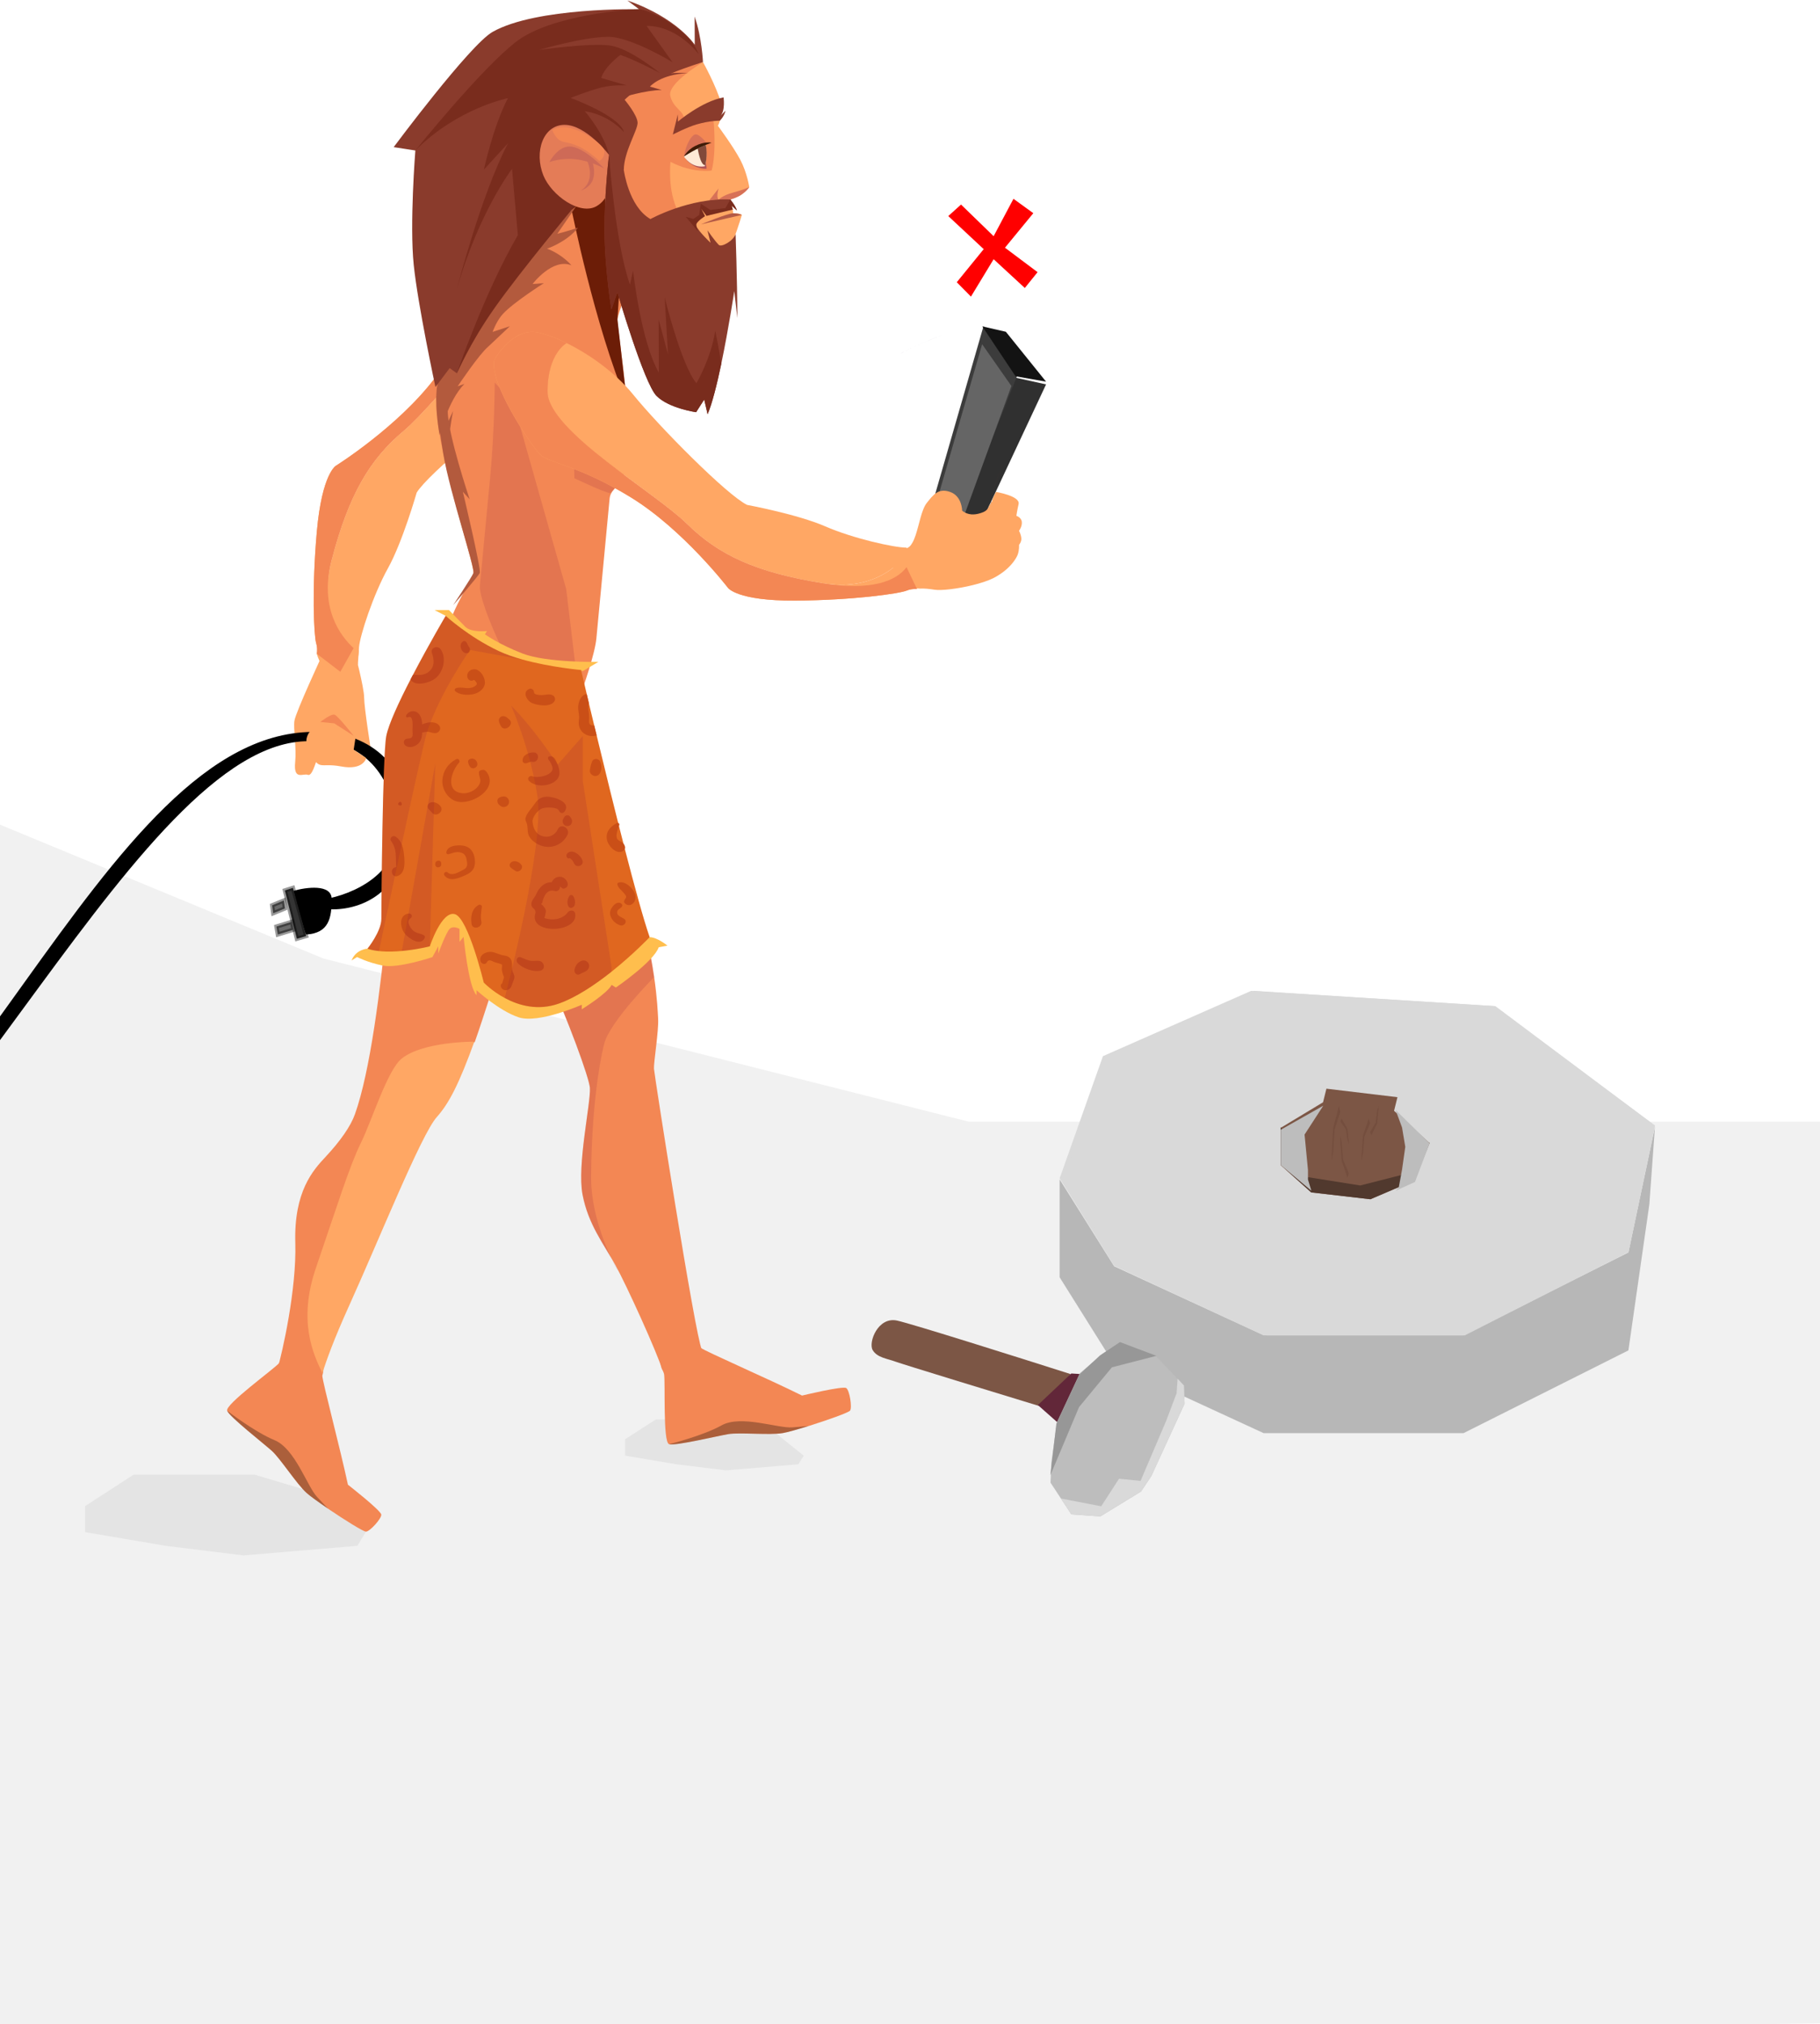 <svg width="428" height="476" viewBox="0 0 428 476" fill="none" xmlns="http://www.w3.org/2000/svg">
<path d="M227.799 263.757L76.074 225.398L-53.041 171.957L-133 64.748L-119.892 483.748L895 468.995V396.538L716.73 359.818L586.305 335.885L485.701 263.757H227.799Z" fill="#F1F1F1"/>
<path d="M84.04 363.494L86 360.273L74.891 351.257L59.861 346.748H47.772H31.436L20 354.155V360.273L38.95 363.494L57.248 365.748L84.04 363.494Z" fill="#757575" fill-opacity="0.1"/>
<path d="M187.752 344.324L189 342.29L181.931 336.596L172.366 333.748H164.673H154.277L147 338.426V342.29L159.059 344.324L170.703 345.748L187.752 344.324Z" fill="#757575" fill-opacity="0.1"/>
<path d="M210.989 310.536C214.608 311.341 239.686 319.256 251.773 323.114L246.274 331.196C234.966 327.749 211.983 320.717 210.511 320.162C208.671 319.468 206.294 319.272 205.223 317.468C204.152 315.663 206.465 309.531 210.989 310.536Z" fill="#7C5645"/>
<path d="M75.961 153.644C75.961 153.644 69.517 167.482 69.237 169.498C68.958 171.515 69.757 175.758 69.413 179.245C68.982 183.624 71.337 181.771 72.363 182.194C73.389 182.617 74.127 179.544 74.657 178.262C75.185 176.98 74.853 172.921 76.187 172.367C77.522 171.811 80.161 172.112 80.161 172.112L87.241 176.454C87.241 176.454 85.645 166.479 85.632 164.025C85.617 161.572 83.326 152.965 83.326 152.965C83.326 152.965 83.126 150.7 79.737 150.564C76.348 150.427 75.961 153.644 75.961 153.644Z" fill="#FFA764"/>
<path d="M93.335 193.74C94.646 205.536 82.521 210.452 76.295 211.435L76.295 213.728C82.74 214.493 95.694 211.566 95.957 193.74C96.219 175.913 81.866 171.893 74.657 172.112C23.21 170.801 -9.231 286.475 -71.82 305.809C-92.53 315.509 -146.424 315.967 -170.782 314.984L-170.782 317.605C-150.684 319.353 -100.788 319.441 -61.989 305.809C-13.491 288.769 33.696 170.146 74.657 174.406C82.194 174.078 91.697 178.994 93.335 193.74Z" fill="black"/>
<path d="M80.228 180.228C85.471 181.211 86.127 178.262 86.127 178.262L83.178 176.296L84.16 169.742L76.296 169.742C76.296 169.742 70.07 171.708 72.691 176.623C75.313 181.539 74.986 179.245 80.228 180.228Z" fill="#FFA764"/>
<path d="M75.331 169.769C75.331 169.769 77.919 167.737 78.718 168.067C79.517 168.396 83.196 173.046 83.196 173.046L78.609 170.097L75.331 169.769Z" fill="#F38754"/>
<path d="M128.907 71.661C119.84 70.847 102.911 94.633 94.942 101.289C86.983 107.938 81.985 116.282 77.956 131.808C75.039 143.045 79.105 155.439 84.156 156.279L84.425 152.215C84.425 152.211 84.424 152.208 84.424 152.204C84.682 149.331 87.779 139.853 91.214 133.658C94.667 127.463 97.99 115.837 97.99 115.837C100.772 111.317 118.207 97.055 126.378 91.631C131.931 87.932 136.791 82.28 139.899 77.217C139.899 77.217 137.975 72.475 128.907 71.661Z" fill="#FFA764"/>
<path d="M129.43 159.507C129.464 159.563 129.5 159.642 129.536 159.72C129.5 159.635 129.464 159.56 129.43 159.507Z" fill="#9B90AC"/>
<path d="M129.43 159.507C129.464 159.563 129.5 159.642 129.536 159.72C129.5 159.635 129.464 159.56 129.43 159.507Z" fill="#9B90AC"/>
<path d="M77.956 131.808C81.985 116.282 86.983 107.938 94.942 101.289C102.911 94.633 119.84 70.847 128.907 71.661C137.975 72.474 139.899 77.218 139.899 77.218L139.908 77.21C141.369 74.843 142.456 72.599 143.029 70.751C144.858 64.957 137.693 59.961 137.693 59.961C132.535 57.998 116.595 66.697 114.402 68.53C112.217 70.354 111.011 77.331 102.321 88.839C93.63 100.347 79.002 109.511 79.002 109.511C79.002 109.511 75.735 111.317 74.515 124.926C73.291 138.553 73.826 149.519 74.354 151.257C74.601 152.06 74.623 152.875 74.504 153.74C74.504 153.74 75.861 159.184 79.797 158.851C84.466 158.457 84.377 152.926 84.377 152.926C81.345 150.145 75.039 143.046 77.956 131.808Z" fill="#FFA764"/>
<path d="M77.956 131.809C81.985 116.283 86.983 107.938 94.943 101.289C102.911 94.633 119.84 70.847 128.907 71.661C137.975 72.475 139.899 77.218 139.899 77.218L139.908 77.21C141.369 74.843 142.456 72.599 143.029 70.752C144.858 64.958 137.693 59.962 137.693 59.962C132.535 57.998 116.596 66.697 114.402 68.53C112.218 70.354 111.011 77.331 102.32 88.839C93.63 100.347 79.002 109.511 79.002 109.511C79.002 109.511 75.736 111.316 74.515 124.926C73.291 138.553 73.826 149.519 74.354 151.258C74.601 152.06 74.623 152.875 74.504 153.74L80.031 157.965L83.158 152.409C80.125 149.629 75.039 143.046 77.956 131.809Z" fill="#F38754"/>
<path d="M199.011 326.399C198.21 325.841 188.617 328.163 188.617 328.163C180.421 324.103 166.217 317.94 164.796 316.942C164.77 316.924 164.739 316.881 164.703 316.823C164.703 316.823 162.678 313.327 158.102 315.905C153.527 318.481 155.945 322.481 155.945 322.481C156.067 322.772 156.148 323.001 156.171 323.139C156.331 324.078 156.254 328.08 156.32 331.897C156.385 335.715 156.595 339.359 157.34 339.592C158.818 340.048 168.637 337.675 171.262 337.229C173.9 336.782 180.998 337.51 184.082 336.987C185.214 336.794 187.565 336.122 190.131 335.328L190.167 335.322C194.579 333.941 199.58 332.163 199.91 331.698C200.43 330.966 199.8 326.959 199.011 326.399Z" fill="#F38754"/>
<path d="M190.13 335.328C187.564 336.123 185.213 336.795 184.08 336.987C180.997 337.51 173.898 336.782 171.261 337.23C168.635 337.676 158.816 340.048 157.339 339.593C157.339 339.593 165.167 337.682 169.697 335.166C174.223 332.638 182.942 335.904 186.305 335.642C187.247 335.57 188.628 335.459 190.13 335.328Z" fill="black" fill-opacity="0.3"/>
<path d="M153.791 251.308C153.701 249.821 154.94 242.343 154.77 239.514C154.678 237.977 154.577 234.875 153.824 229.683C153.366 226.541 152.654 222.632 151.559 217.851L151.558 217.839C151.124 215.907 150.607 213.821 150.032 211.592C145.653 194.723 133.633 170.939 133.633 170.939C117.33 171.919 113.758 193.422 118.823 206.419C120.763 211.405 124.293 219.245 127.918 227.239C133.748 240.129 138.585 253.555 138.721 255.811C138.941 259.469 135.657 273.935 136.994 280.903C138.329 287.847 141.799 292.24 144.721 297.486C147.417 302.357 154.581 318.18 155.711 321.994L165.028 317.313C163.457 314.014 153.879 252.78 153.791 251.308Z" fill="#F38754"/>
<g opacity="0.4">
<path opacity="0.4" d="M144.725 297.583C141.803 292.337 138.333 287.945 136.998 281C135.661 274.032 138.939 259.469 138.719 255.811C138.583 253.555 133.751 240.226 127.922 227.336L151.563 217.949C152.658 222.729 153.37 226.639 153.828 229.78C153.828 229.78 143.394 240.233 142.071 245.489C140.758 250.732 139.113 261.742 139.008 276.727C138.917 289.703 147.635 302.841 144.725 297.583Z" fill="#901D40"/>
</g>
<path d="M156.062 59.576C157.917 62.142 155.978 65.732 152.818 65.561C151.723 65.501 150.79 65.523 150.234 65.686C147.947 66.356 145.335 73.701 145.201 75.12C145.069 76.515 147.979 93.82 148.193 107.532C148.201 108.02 148.113 108.497 147.937 108.952C147.424 110.283 146.18 113.157 144.342 115.14C143.799 115.726 143.435 116.454 143.36 117.248L140.249 150.109C139.885 153.961 136.97 162.069 136.97 162.069C136.97 162.069 129.369 173.857 114.017 168.271C92.904 160.59 111.106 137.177 111.336 134.745C111.566 132.313 101.663 103.475 102.648 93.068C104.532 73.172 131.27 51.515 140.499 44.594C142.188 43.327 144.585 43.694 145.823 45.407L156.062 59.576Z" fill="#F38754"/>
<g opacity="0.4">
<path opacity="0.4" d="M148.205 108.226C148.205 108.226 143.128 108.385 139.023 106.386L134.918 104.386L135.075 112.453C135.075 112.453 142.117 115.83 143.485 115.959C146.786 112.891 148.205 108.226 148.205 108.226Z" fill="#901D40"/>
</g>
<g opacity="0.4">
<path opacity="0.4" d="M116.34 89.961C116.34 89.961 116.31 101.196 115.282 112.051L112.859 137.65C112.442 142.058 122.129 162.755 129.196 171.299C136.262 179.842 139.604 183.537 139.604 183.537L136.203 163.816L133.147 138.497L120.671 94.471L116.34 89.961Z" fill="#901D40"/>
</g>
<path d="M134.34 48.909C134.34 48.909 139.851 76.682 147.402 94.473L145.201 75.121L147.09 46.14C147.256 43.591 145.233 41.432 142.679 41.433C141.374 41.434 140.136 42.011 139.297 43.01L134.34 48.909Z" fill="#6C1D07"/>
<path d="M103.397 102.349C103.397 102.349 105.307 94.247 109.211 90.271L107.624 90.836C107.624 90.836 112.676 83.28 114.811 81.513C114.811 81.513 115.778 76.527 118.285 73.799C120.793 71.071 127.899 66.581 127.899 66.581L125.237 66.788C125.237 66.788 129.922 60.587 134.374 62.388C134.374 62.388 132.35 59.895 128.667 58.473L135.556 48.419C135.556 48.419 123.193 58.134 116.59 65.848C108.888 74.848 103.104 86.138 102.671 91.796C102.293 96.743 103.397 102.349 103.397 102.349Z" fill="#B35A3D"/>
<path d="M102.648 93.068C102.648 93.068 102.784 98.073 104.237 106.687C105.851 116.256 111.796 133.65 111.335 134.746C110.875 135.842 106.559 142.304 106.559 142.304C106.559 142.304 112.427 135.565 112.819 134.733C113.212 133.901 108.85 115.646 108.85 115.646L110.446 117.407C110.446 117.407 105.271 101.997 105.298 96.653L102.648 93.068Z" fill="#B35A3D"/>
<path d="M104.813 100.386L106.547 96.639C106.547 96.639 105.882 100.027 105.579 103.22L104.813 100.386Z" fill="#B35A3D"/>
<path d="M113.988 78.652L119.898 76.715L114.808 81.514L113.988 78.652Z" fill="#B35A3D"/>
<path d="M128.664 58.473C128.664 58.473 133.373 56.874 135.917 53.537C135.917 53.537 133.127 54.527 129.838 55.261L128.664 58.473Z" fill="#B35A3D"/>
<path d="M89.665 356.165C89.603 355.192 81.821 349.123 81.821 349.123C79.903 340.179 75.898 325.222 75.796 323.489C75.794 323.458 75.808 323.406 75.831 323.343C75.831 323.343 77.31 319.583 72.446 317.602C67.583 315.621 65.954 320.001 65.954 320.001C65.802 320.278 65.673 320.484 65.58 320.588C64.943 321.297 61.761 323.725 58.813 326.15C55.864 328.576 53.14 331.005 53.421 331.734C53.983 333.175 61.947 339.389 63.928 341.168C65.919 342.955 69.763 348.968 72.09 351.057C72.944 351.824 74.933 353.248 77.151 354.763L77.178 354.788C81.002 357.384 85.504 360.196 86.073 360.165C86.971 360.117 89.717 357.132 89.665 356.165Z" fill="#F38754"/>
<path d="M77.153 354.764C74.935 353.248 72.947 351.824 72.093 351.057C69.766 348.968 65.921 342.956 63.931 341.169C61.949 339.389 53.986 333.175 53.424 331.735C53.424 331.735 59.788 336.677 64.575 338.66C69.369 340.634 72.233 349.492 74.529 351.964C75.171 352.656 76.117 353.669 77.153 354.764Z" fill="black" fill-opacity="0.3"/>
<path d="M102.816 186.68C101.912 190.272 92.988 197.238 91.163 215.587L94.628 209.983L123.976 204.051C127.71 189.755 130.64 177.293 130.64 177.293C126.292 168.785 104.615 179.657 102.816 186.68Z" fill="#FFA764"/>
<path d="M84.636 268.747C81.967 274.183 78.833 283.877 73.957 298.137C69.696 310.598 73.572 318.804 75.73 323.188C76.706 319.952 78.573 314.835 82.083 307.073C89.13 291.529 99.027 266.811 102.718 262.67C105.522 259.531 107.893 255.111 111.723 244.462C111.723 244.462 99.318 244.836 94.251 248.784C90.833 251.455 87.318 263.302 84.636 268.747Z" fill="#FFA764"/>
<path d="M91.166 215.587C89.43 233.125 87.029 252.006 83.479 261.974C82.484 264.802 80.054 268.288 76.549 272.047C73.647 275.138 69.086 280.145 69.446 292.294C69.756 303.118 66.446 317.917 65.194 322.112L74.762 326.971C74.912 326.184 75.279 324.658 75.823 322.869C73.666 318.485 70.024 310.637 74.285 298.177C79.161 283.917 82.168 274.247 84.837 268.812C87.519 263.367 91.115 251.53 94.533 248.86C99.6 244.911 111.295 244.944 111.295 244.944L111.615 245.125C112.828 241.744 114.313 237.048 115.884 232.265C118.527 224.222 121.436 213.726 123.977 204.051L94.631 209.983L91.166 215.587Z" fill="#F38754"/>
<path d="M86.424 223.073C86.424 223.073 83.676 223.217 82.684 225.844L83.981 225.043C83.981 225.043 86.386 226.311 90.012 227.047C93.637 227.783 101.692 225.06 101.692 225.06L103.068 222.516V224.197C103.068 224.197 104.883 219.282 105.739 218.426C106.594 217.57 108.061 218.426 108.061 218.426V221.453L109.022 220.302C109.022 220.302 110.135 232.085 112.065 234.013V232.844C112.065 232.844 117.343 237.694 122 239.228C126.657 240.762 136.819 236.259 136.819 236.259V237.328C136.819 237.328 142.766 233.663 143.835 231.602L144.836 232.212C144.836 232.212 153.759 226.105 154.905 222.746L156.965 222.364C156.965 222.364 154.541 220.373 152.776 220.373C151.011 220.373 135.59 231.372 129.635 230.685C123.679 229.998 113.984 210.438 105.357 211.972C96.73 213.508 86.424 223.073 86.424 223.073Z" fill="#FFBE4D"/>
<path d="M104.808 144.81L102.199 143.459H105.59C105.59 143.459 108.02 145.99 109.424 147.394C110.829 148.798 114.519 148.387 114.519 148.387L114.035 149.15C114.035 149.15 117.243 151.492 122.905 153.68C128.566 155.868 140.705 155.648 140.705 155.648L137.117 157.777C137.117 157.777 113.725 157.343 104.808 144.81Z" fill="#FFBE4D"/>
<path d="M152.775 220.372C152.775 220.372 148.914 224.427 143.772 228.52C140.022 231.5 135.588 234.493 131.471 235.971C126.488 237.754 121.992 236.435 118.767 234.713C115.665 233.064 113.759 231.036 113.759 231.036C113.759 231.036 110.095 215.804 106.955 214.961C103.828 214.118 101.08 222.522 101.08 222.522C101.08 222.522 91.711 224.904 86.422 223.072C86.422 223.072 89.683 219.028 89.683 216.061C89.683 213.104 89.964 177.534 90.844 173.051C91.405 170.229 93.849 164.989 96.536 159.785C96.72 159.419 96.916 159.053 97.11 158.699C100.824 151.565 104.806 144.81 104.806 144.81C104.806 144.81 110.168 149.757 117.339 153.116C118.999 153.898 120.918 154.546 122.884 155.095H122.896C129.48 156.915 136.651 157.551 136.651 157.551C136.651 157.551 137.151 159.7 137.982 163.218C138.153 163.902 138.324 164.623 138.495 165.405C138.874 166.968 139.288 168.715 139.741 170.596C139.924 171.353 140.119 172.147 140.315 172.941C144.114 188.723 149.904 212.079 152.775 220.372Z" fill="#E0671F"/>
<path d="M112.279 157.546C111.067 156.946 109.494 157.985 109.948 159.364C110.099 159.824 110.609 160.201 111.112 160.025C111.252 159.976 111.388 159.925 111.518 159.861C111.725 160.118 112.177 160.51 112.131 160.824C112.083 161.16 111.615 161.418 111.357 161.543C109.994 162.199 108.57 161.369 107.23 161.824C106.948 161.919 106.809 162.289 107.047 162.513C108.024 163.431 109.933 163.486 111.192 163.251C112.379 163.029 113.637 162.266 113.969 161.026C114.294 159.809 113.4 158.101 112.279 157.546Z" fill="#CA4F17"/>
<path d="M131.193 194.973C130.526 196.418 129.041 197.089 127.502 196.604C125.971 196.123 125.405 194.786 125.23 193.285C125.102 192.184 126.438 190.492 127.499 190.095C128.304 189.793 131.077 189.666 131.484 190.688C131.712 191.264 132.38 191.352 132.747 190.853C134.459 188.527 130.1 187.286 128.576 187.34C127.209 187.388 126.367 188.005 125.66 189.119C125.05 190.078 123.634 191.4 123.565 192.584C123.539 193.022 123.736 193.181 123.873 193.594C124.147 194.426 123.997 195.289 124.226 196.108C124.544 197.253 125.632 198.098 126.659 198.602C129.219 199.857 132.222 198.87 133.456 196.297C134.184 194.777 131.896 193.448 131.193 194.973Z" fill="#CA4F17"/>
<path d="M134.395 192.559C134.273 192.324 134.157 192.123 133.972 191.93C133.685 191.631 133.156 191.631 132.869 191.93C132.685 192.123 132.569 192.324 132.446 192.559C132.055 193.307 132.534 194.257 133.421 194.257C134.307 194.257 134.786 193.307 134.395 192.559Z" fill="#CA4F17"/>
<path d="M131.142 179.787C130.78 178.884 130.362 177.658 129.203 177.846C128.815 177.909 128.796 178.393 128.994 178.637C129.385 179.117 129.713 179.723 129.89 180.315C130.122 181.093 129.677 181.584 129.038 181.997C128.218 182.526 126.141 182.964 125.223 182.539C124.548 182.227 123.836 183.02 124.399 183.606C126.001 185.269 129.661 184.95 131.086 183.175C131.855 182.218 131.567 180.845 131.142 179.787Z" fill="#CA4F17"/>
<path d="M125.436 176.921C124.246 176.945 122.73 177.622 122.918 179.024C122.954 179.291 123.292 179.519 123.55 179.504C124.088 179.476 124.6 179.039 125.136 179.138C126.788 179.443 127.046 176.888 125.436 176.921Z" fill="#CA4F17"/>
<path d="M114.416 181.505C114.227 181.252 113.94 180.989 113.59 181.031L113.258 181.072C112.926 181.112 112.618 181.328 112.626 181.703C112.654 182.893 113.392 183.454 112.587 184.677C111.808 185.86 110.206 186.653 108.759 186.527C104.636 186.168 106.085 181.399 107.915 179.382C108.327 178.928 107.809 178.215 107.253 178.524C105.35 179.582 104.176 181.256 104.032 183.479C103.902 185.477 105.221 187.731 107.191 188.392C110.714 189.574 117.418 185.512 114.416 181.505Z" fill="#CA4F17"/>
<path d="M111.136 178.388C110.725 178.334 110.015 178.579 110.074 179.118C110.125 179.596 110.288 180.017 110.601 180.382C111.153 181.026 112.282 180.502 112.26 179.694C112.242 179.037 111.818 178.477 111.136 178.388Z" fill="#CA4F17"/>
<path d="M111.659 202.069C111.467 200.351 110.571 199.049 108.762 198.831C107.485 198.677 105.13 198.836 104.963 200.462C104.934 200.739 105.248 200.917 105.485 200.859C106.467 200.617 107.136 200.208 108.193 200.42C109.279 200.638 109.615 201.336 109.779 202.377C109.948 203.451 109.936 204.029 108.91 204.546C107.888 205.061 106.342 206.096 105.297 205.174C104.788 204.725 104.134 205.398 104.559 205.912C105.853 207.476 107.93 206.448 109.439 205.801C111.195 205.049 111.872 203.99 111.659 202.069Z" fill="#CA4F17"/>
<path d="M103.728 202.871C103.609 202.082 102.372 202.297 102.365 203.055C102.365 203.128 102.364 203.2 102.363 203.271C102.354 204.27 103.919 204.137 103.759 203.081C103.749 203.012 103.739 202.941 103.728 202.871Z" fill="#CA4F17"/>
<path d="M135.251 214.781C135.08 213.886 133.938 213.957 133.498 214.553C132.45 215.975 130.533 216.43 128.823 216.076C127.598 215.822 128.133 215.918 128.222 215.125C128.277 214.636 128.447 214.468 128.323 213.96C128.207 213.486 127.918 213.359 127.69 212.956C127.513 212.841 127.365 212.696 127.245 212.522C127.363 212.458 127.458 212.371 127.528 212.261C127.806 210.799 128.654 208.942 130.455 209.524C131.172 209.755 131.875 209.011 131.669 208.309C131.746 208.573 132.056 208.745 132.264 208.889C132.428 209.004 132.66 208.979 132.826 208.889C132.906 208.847 132.984 208.805 133.064 208.762C133.559 208.495 133.626 207.894 133.413 207.429C132.541 205.528 130.322 205.96 129.782 207.438C128.04 207.412 126.798 208.631 126.064 210.321C125.695 211.171 124.74 211.892 125.002 212.95C125.132 213.474 125.705 213.703 125.855 214.119C126.049 214.661 125.895 214.6 125.788 215.214C124.988 219.824 136.115 219.287 135.251 214.781Z" fill="#CA4F17"/>
<path d="M134.8 210.711C134.58 210.368 134.096 210.366 133.877 210.711C133.433 211.407 133.278 212.362 133.669 213.107C133.988 213.714 134.702 213.526 134.986 213.083L135.011 213.107C135.4 212.362 135.245 211.407 134.8 210.711Z" fill="#CA4F17"/>
<path d="M136.987 202.373C136.697 201.415 135.734 200.551 134.773 200.28C134.081 200.084 132.932 200.615 133.255 201.48C133.398 201.864 133.753 201.932 134.03 201.798C134.081 201.837 134.132 201.876 134.184 201.912C134.315 202.019 134.445 202.138 134.555 202.266C134.791 202.544 134.892 202.873 135.079 203.177C135.687 204.159 137.339 203.536 136.987 202.373Z" fill="#CA4F17"/>
<path d="M113.315 213.234C113.363 212.834 112.851 212.621 112.548 212.794C110.921 213.721 110.64 215.569 110.902 217.276C111.13 218.759 113.529 218.162 113.196 216.643C112.956 215.549 113.183 214.332 113.315 213.234Z" fill="#CA4F17"/>
<path d="M126.751 225.941C125.964 225.863 125.285 226.062 124.483 225.87C123.758 225.695 123.121 225.339 122.424 225.091C121.63 224.807 121.235 225.844 121.675 226.378C122.761 227.695 125.409 228.62 127.064 228.248C128.443 227.937 127.988 226.064 126.751 225.941Z" fill="#CA4F17"/>
<path d="M103.358 170.72C102.688 169.678 101.182 169.729 100.104 170.037C98.985 170.355 98.219 170.84 97.671 171.885C97.415 172.373 97.917 172.809 98.384 172.599C98.954 172.343 99.815 172.078 100.45 172.07C101.241 172.061 101.926 172.563 102.705 172.324C103.352 172.125 103.75 171.332 103.358 170.72Z" fill="#CA4F17"/>
<path d="M130.036 163.521C129.169 163.027 128.219 163.479 127.267 163.448C126.857 163.435 126.43 163.395 126.035 163.272C125.563 163.125 125.649 162.963 125.537 162.529C125.434 162.131 124.956 161.828 124.552 161.97C122.676 162.63 123.886 164.833 125.2 165.357C126.596 165.913 129.46 166.339 130.392 164.882C130.68 164.433 130.489 163.779 130.036 163.521Z" fill="#CA4F17"/>
<path d="M120.527 228.358C120.262 227.462 120.621 226.405 120.14 225.579C119.769 224.944 119.107 224.748 118.432 224.653C117.426 224.511 116.558 223.946 115.56 223.834C114.299 223.692 112.51 224.601 113.041 226.099C113.25 226.689 114.157 226.938 114.484 226.288C114.881 225.497 115.53 225.893 116.154 226.183C116.712 226.442 117.481 226.511 117.983 226.783C118.012 226.798 118.03 226.8 118.049 226.804C118.048 226.853 118.052 226.914 118.06 226.998C118.097 227.338 118.006 227.707 118.036 228.057C118.091 228.712 118.317 229.227 118.52 229.811C118.329 230.425 118.122 231.239 118.055 231.267C117.814 231.372 117.71 231.718 117.776 231.953C117.957 232.593 118.505 232.937 119.172 232.822C120.062 232.67 120.289 231.939 120.522 231.208C120.66 230.777 120.963 230.269 120.98 229.807C120.999 229.296 120.666 228.828 120.527 228.358Z" fill="#CA4F17"/>
<path d="M110.118 151.848C109.955 151.587 109.88 151.265 109.694 151.023C109.445 150.699 109.098 150.65 108.774 150.904C107.734 151.721 108.632 153.861 109.953 153.584C110.313 153.508 110.485 153.164 110.523 152.835C110.57 152.416 110.321 152.174 110.118 151.848Z" fill="#CA4F17"/>
<path d="M99.278 170.751C99.303 169.574 99.108 168.005 97.9 167.403C97.021 166.965 95.936 167.377 95.511 168.233C95.371 168.517 95.656 168.812 95.943 168.664C97.343 167.946 97.008 171.169 97.001 171.663C96.995 172.143 97.181 172.94 96.854 173.352C96.578 173.7 95.985 173.634 95.591 173.727C94.787 173.917 94.803 174.929 95.38 175.345C96.337 176.037 97.723 175.543 98.472 174.745C99.472 173.676 99.251 172.094 99.278 170.751Z" fill="#CA4F17"/>
<path d="M102.403 159.505C101.145 160.531 97.651 161.581 96.539 159.786C96.722 159.42 96.918 159.053 97.113 158.699C97.638 158.638 98.2 158.76 98.725 158.723C99.482 158.674 100.204 158.467 100.814 157.978C102.28 156.793 102.11 155.144 101.572 153.544C101.157 152.262 102.964 151.688 103.636 152.677C105.065 154.766 104.284 157.978 102.403 159.505Z" fill="#CA4F17"/>
<path d="M95.05 201.391C94.892 199.64 94.584 197.702 92.969 196.698C92.363 196.321 91.495 197.103 91.945 197.722C92.624 198.655 92.942 199.602 93.06 200.744C93.105 201.186 93.138 203.915 93.163 203.914C91.558 203.998 92.014 206.491 93.447 206.007C95.302 205.381 95.195 202.99 95.05 201.391Z" fill="#CA4F17"/>
<path d="M94.448 188.866C94.246 187.99 93.065 189.171 93.94 189.373C94.005 189.388 94.07 189.402 94.134 189.418C94.355 189.469 94.543 189.281 94.492 189.06L94.448 188.866Z" fill="#CA4F17"/>
<path d="M146.958 199.022C146.802 198.55 146.616 198.288 146.199 198.03C145.771 197.766 145.25 197.595 145.058 197.089C144.759 196.299 145.363 194.75 145.633 193.993C145.757 193.648 145.333 193.383 145.046 193.541C143.501 194.388 142.329 195.629 142.757 197.561C143.053 198.894 144.751 200.803 146.263 200.246C146.748 200.068 147.138 199.568 146.958 199.022Z" fill="#CA4F17"/>
<path d="M140.313 172.941C139.544 173.173 138.713 173.137 137.956 172.819C136.966 172.379 136.307 171.573 136.136 170.498C136.025 169.875 136.172 169.265 136.185 168.642C136.185 167.921 135.989 167.237 135.965 166.516C135.904 165.221 136.624 163.279 137.98 163.218C138.151 163.902 138.322 164.623 138.493 165.405C138.248 166.015 138.322 166.565 138.456 167.53C138.517 167.982 138.566 168.434 138.554 168.898C138.542 169.619 138.334 170.376 139.19 170.572C139.372 170.608 139.544 170.608 139.739 170.596C139.922 171.353 140.118 172.147 140.313 172.941Z" fill="#CA4F17"/>
<path d="M99.715 219.944C98.888 219.442 97.931 219.504 97.172 218.835C96.471 218.214 95.44 216.639 96.562 215.903C97.159 215.513 96.752 214.726 96.103 214.817C93.749 215.144 94.061 218.036 95.149 219.473C96.012 220.614 98.907 222.628 99.875 220.558C99.979 220.336 99.938 220.079 99.715 219.944Z" fill="#CA4F17"/>
<path d="M146.858 216.131C146.332 215.712 145.21 215.452 145.125 214.658C145.035 213.799 145.921 213.72 146.274 213.146C146.383 212.968 146.352 212.703 146.198 212.558C145.122 211.547 143.65 213.363 143.491 214.359C143.258 215.817 144.614 217.317 145.999 217.609C146.774 217.772 147.61 216.726 146.858 216.131Z" fill="#CA4F17"/>
<path d="M149.282 210.066C148.788 208.773 146.819 206.94 145.336 207.59C145.195 207.652 145.151 207.839 145.18 207.974C145.351 208.779 146.107 209.273 146.607 209.876C146.822 210.135 147.217 210.516 147.242 210.865C147.255 211.052 147.146 211.15 147.064 211.309C147.017 211.4 146.7 211.817 146.921 211.585C146.766 211.748 146.685 212.063 146.833 212.262C147.289 212.874 147.991 213.033 148.653 212.59C149.489 212.03 149.621 210.951 149.282 210.066Z" fill="#CA4F17"/>
<path d="M119.73 169.153C119.365 168.855 119.065 168.537 118.592 168.423C117.966 168.271 117.309 168.722 117.316 169.394C117.323 169.887 117.544 170.247 117.755 170.676C118.583 172.357 121.156 170.311 119.73 169.153Z" fill="#CA4F17"/>
<path d="M118.471 187.275C117.874 187.296 116.901 187.572 116.964 188.359C117.012 188.964 117.335 189.302 117.84 189.605C118.535 190.021 119.465 189.627 119.676 188.858C119.886 188.098 119.288 187.247 118.471 187.275Z" fill="#CA4F17"/>
<path d="M103.627 189.637C103.098 188.879 102.161 188.45 101.246 188.714C100.594 188.902 100.304 189.79 100.833 190.276C101.156 190.572 101.354 190.853 101.645 191.166C102.603 192.197 104.459 190.827 103.627 189.637Z" fill="#CA4F17"/>
<path d="M122.604 203.348C122.051 202.583 120.817 202.117 120.06 202.915C119.788 203.201 119.766 203.677 120.06 203.961C120.374 204.264 120.814 204.529 121.176 204.777C122.015 205.349 123.215 204.191 122.604 203.348Z" fill="#CA4F17"/>
<path d="M138.447 226.649C138.187 226.06 137.543 225.712 136.901 225.891C135.885 226.173 135.283 227.064 135.097 228.054C134.966 228.753 135.703 229.517 136.399 229.055C136.867 228.744 137.459 228.616 137.911 228.286C138.437 227.901 138.727 227.287 138.447 226.649Z" fill="#CA4F17"/>
<path d="M141.08 178.985C140.749 178.329 139.591 178.275 139.277 178.985C138.963 179.694 138.813 180.438 138.717 181.206C138.64 181.826 139.261 182.39 139.822 182.458C140.49 182.537 140.986 182.153 141.22 181.545C141.538 180.717 141.477 179.768 141.08 178.985Z" fill="#CA4F17"/>
<g opacity="0.4">
<path opacity="0.4" d="M143.837 227.518L143.776 228.519C140.026 231.5 135.591 234.494 131.475 235.971C126.491 237.755 121.997 236.434 118.772 234.713L118.734 234.481C118.734 234.481 128.143 198.793 126.384 187.274C124.625 175.756 120.156 165.874 120.156 165.874C125.732 171.449 131.143 179.787 131.143 179.787L137.038 173.09V183.524L143.837 227.518Z" fill="#901D40"/>
</g>
<g opacity="0.4">
<path opacity="0.4" d="M100.45 172.07C99.172 175.94 89.125 223.616 89.125 223.616C89.125 223.616 87.645 223.616 86.422 223.072C86.422 223.072 89.683 219.028 89.683 216.061C89.683 213.104 89.963 177.534 90.844 173.052C92.212 166.174 104.805 144.81 104.805 144.81C104.805 144.81 110.167 149.757 117.337 153.116C118.999 153.898 120.917 154.546 122.883 155.095L110.522 152.835C110.522 152.835 103.513 162.791 100.45 172.07Z" fill="#901D40"/>
</g>
<g opacity="0.4">
<path opacity="0.4" d="M101.08 222.522L102.362 179.525L94.5 223.617C94.5 223.617 98.109 223.341 101.08 222.522Z" fill="#901D40"/>
</g>
<path d="M222 131.748L238.541 88.748L246 90.389L234 115.992L226.541 131.748H222Z" fill="#303030"/>
<path d="M231.292 76.679L239.157 88.475L223.755 127.143L223.1 128.126L219.495 125.504L218.84 119.934L231.292 76.679Z" fill="#3C3C3C"/>
<path d="M230.963 80.939L237.845 90.769L223.754 129.437L222.444 133.369L218.839 130.747L218.184 125.177L230.963 80.939Z" fill="#656565"/>
<path d="M233.228 115.956C233.228 115.956 234.712 112.129 236.055 108.526L233.228 115.956Z" fill="#8A3B2C"/>
<path d="M230.738 120.608C230.837 120.573 230.931 120.536 231.025 120.5C230.929 120.537 230.832 120.577 230.738 120.608Z" fill="#8A3B2C"/>
<path d="M231.363 120.36C232.412 119.893 233.134 119.331 233.134 119.331L233.176 117.751C233.002 118.714 232.533 119.809 231.363 120.36Z" fill="#8A3B2C"/>
<path d="M234.242 115.673C234.242 115.673 233.433 117.002 233.259 117.967L232.604 118.95C232.604 118.95 232.417 119.893 231.368 120.36C231.344 120.371 231.325 120.385 231.301 120.396C231.207 120.437 231.12 120.464 231.029 120.499C230.935 120.537 230.842 120.574 230.744 120.608C230.686 120.627 230.629 120.645 230.573 120.662C229.254 121.089 227.641 121.205 226.261 120.085C226.261 120.085 226.261 116.656 223.429 115.673C220.596 114.69 219.412 116.456 217.963 118.241C217.641 118.639 217.366 119.17 217.117 119.787C216.187 122.116 215.678 125.651 214.592 127.57C214.165 128.367 213.632 128.889 212.95 128.964C212.95 128.964 209.262 130.525 210.206 134.421C211.149 138.316 216.351 138.407 216.351 138.407C217.377 138.349 218.509 138.475 219.802 138.673C221.377 138.916 225.232 138.455 228.738 137.594C230.553 137.148 232.278 136.597 233.538 135.976C233.802 135.845 234.049 135.716 234.286 135.577L234.482 135.454C235.394 134.921 236.161 134.344 236.8 133.769C238.293 132.424 239.081 131.095 239.332 130.407C239.731 129.315 239.641 128.126 239.641 128.126C239.641 128.126 240.271 127.409 240.18 126.533C240.089 125.655 239.645 124.808 239.645 124.808C239.645 124.808 240.409 123.808 240.296 122.726C240.193 121.651 239.018 121.295 239.018 121.295C239.018 121.295 239.118 120.417 239.538 118.523C239.957 116.63 234.242 115.673 234.242 115.673Z" fill="#FFA764"/>
<path d="M235.848 73.41C236.095 73.326 236.328 73.249 236.551 73.175C236.329 73.249 236.094 73.326 235.848 73.41Z" fill="#9B90AC"/>
<path d="M238.316 72.628C238.423 72.6 238.511 72.579 238.595 72.559C238.511 72.579 238.423 72.599 238.316 72.628Z" fill="#9B90AC"/>
<path d="M236.605 73.156C236.818 73.086 237.015 73.023 237.203 72.963C237.016 73.022 236.817 73.087 236.605 73.156Z" fill="#9B90AC"/>
<path d="M237.848 72.763C237.985 72.722 238.104 72.688 238.22 72.656C238.104 72.688 237.985 72.722 237.848 72.763Z" fill="#9B90AC"/>
<path d="M238.672 72.539C238.771 72.517 238.852 72.503 238.912 72.497C238.852 72.503 238.771 72.517 238.672 72.539Z" fill="#9B90AC"/>
<path d="M237.273 72.939C237.447 72.885 237.605 72.837 237.757 72.791C237.606 72.837 237.447 72.885 237.273 72.939Z" fill="#9B90AC"/>
<path d="M232.121 74.726C232.466 74.601 232.805 74.479 233.133 74.361C232.805 74.479 232.467 74.601 232.121 74.726Z" fill="#9B90AC"/>
<path d="M226.883 76.678C227.037 76.618 227.192 76.56 227.344 76.502C227.191 76.56 227.037 76.618 226.883 76.678Z" fill="#9B90AC"/>
<path d="M225.891 77.059C225.955 77.035 226.019 77.011 226.083 76.986C226.019 77.011 225.955 77.035 225.891 77.059Z" fill="#9B90AC"/>
<path d="M231.09 75.102C231.431 74.976 231.767 74.854 232.095 74.734C231.766 74.854 231.432 74.976 231.09 75.102Z" fill="#9B90AC"/>
<path d="M227.93 76.282C228.151 76.198 228.371 76.115 228.59 76.033C228.37 76.115 228.151 76.198 227.93 76.282Z" fill="#9B90AC"/>
<path d="M230.023 75.494C230.342 75.376 230.658 75.259 230.968 75.145C230.658 75.259 230.343 75.375 230.023 75.494Z" fill="#9B90AC"/>
<path d="M228.973 75.889C229.255 75.783 229.535 75.678 229.813 75.575C229.535 75.678 229.255 75.783 228.973 75.889Z" fill="#9B90AC"/>
<path d="M233.133 74.36C234.121 74.006 235.026 73.69 235.817 73.422C235.026 73.69 234.121 74.006 233.133 74.36Z" fill="#9B90AC"/>
<path d="M230.969 75.145C231.008 75.131 231.047 75.117 231.086 75.102C231.047 75.117 231.008 75.131 230.969 75.145Z" fill="#B1A9BE"/>
<path d="M227.344 76.502C227.539 76.429 227.733 76.355 227.927 76.282C227.733 76.355 227.539 76.429 227.344 76.502Z" fill="#B1A9BE"/>
<path d="M226.082 76.986C226.35 76.883 226.618 76.782 226.884 76.68C226.618 76.782 226.35 76.883 226.082 76.986Z" fill="#B1A9BE"/>
<path d="M232.094 74.735C232.102 74.732 232.109 74.731 232.117 74.727C232.109 74.731 232.102 74.732 232.094 74.735Z" fill="#B1A9BE"/>
<path d="M229.812 75.575C229.884 75.549 229.954 75.523 230.025 75.496C229.954 75.523 229.884 75.549 229.812 75.575Z" fill="#B1A9BE"/>
<path d="M228.59 76.031C228.718 75.983 228.845 75.937 228.972 75.889C228.845 75.937 228.718 75.983 228.59 76.031Z" fill="#B1A9BE"/>
<path d="M238.219 72.655C238.249 72.647 238.287 72.635 238.316 72.627C238.287 72.635 238.249 72.647 238.219 72.655Z" fill="#B1A9BE"/>
<path d="M225.891 77.06C219.618 79.478 213.162 82.163 211.656 83.251C211.706 83.217 211.757 83.183 211.818 83.147C213.587 81.99 219.829 79.397 225.891 77.06Z" fill="#B1A9BE"/>
<path d="M237.203 72.964C237.226 72.957 237.251 72.948 237.274 72.941C237.251 72.948 237.226 72.957 237.203 72.964Z" fill="#B1A9BE"/>
<path d="M238.598 72.56C238.622 72.554 238.653 72.546 238.676 72.541C238.653 72.546 238.622 72.554 238.598 72.56Z" fill="#B1A9BE"/>
<path d="M237.758 72.791C237.787 72.782 237.821 72.772 237.849 72.764C237.821 72.772 237.787 72.782 237.758 72.791Z" fill="#B1A9BE"/>
<path d="M233.129 74.361C233.13 74.361 233.131 74.36 233.132 74.359C233.131 74.36 233.13 74.361 233.129 74.361Z" fill="#B1A9BE"/>
<path d="M235.82 73.421C235.83 73.417 235.84 73.415 235.85 73.411C235.84 73.415 235.83 73.417 235.82 73.421Z" fill="#B1A9BE"/>
<path d="M236.551 73.175C236.569 73.17 236.588 73.163 236.606 73.157C236.588 73.163 236.569 73.17 236.551 73.175Z" fill="#B1A9BE"/>
<path d="M128.766 92.149C128.819 101.252 154.107 115.842 161.491 123.142C168.866 130.433 177.648 134.614 193.486 137.149C204.95 138.984 211.02 133.295 213.5 130.011L213.185 128.769C213.182 128.769 213.179 128.77 213.175 128.77C210.29 128.787 200.561 126.605 194.066 123.775C187.572 120.928 175.682 118.724 175.682 118.724C170.918 116.385 155.063 100.385 148.886 92.767C144.676 87.591 138.588 83.29 133.252 80.678C133.252 80.678 128.714 83.046 128.766 92.149Z" fill="#FFA764"/>
<path d="M216.164 83.272C216.216 83.234 216.292 83.19 216.367 83.147C216.286 83.191 216.214 83.233 216.164 83.272Z" fill="#9B90AC"/>
<path d="M216.164 83.272C216.216 83.234 216.292 83.19 216.367 83.147C216.286 83.191 216.214 83.233 216.164 83.272Z" fill="#9B90AC"/>
<path d="M193.484 137.149C177.646 134.614 168.864 130.433 161.488 123.142C154.104 115.843 128.816 101.252 128.764 92.149C128.711 83.045 133.25 80.678 133.25 80.678L133.241 80.67C130.747 79.441 128.41 78.573 126.516 78.178C120.574 76.908 116.282 84.516 116.282 84.516C114.818 89.836 124.994 104.876 127.027 106.886C129.051 108.887 136.11 109.424 148.393 116.981C160.676 124.537 171.188 138.228 171.188 138.228C171.188 138.228 173.297 141.308 186.961 141.229C200.642 141.151 211.508 139.577 213.188 138.884C213.964 138.563 214.773 138.463 215.645 138.499L213.497 130.011C211.017 133.294 204.948 138.984 193.484 137.149Z" fill="#FFA764"/>
<path d="M193.484 137.149C177.646 134.614 168.863 130.433 161.488 123.142C154.104 115.842 128.817 101.252 128.764 92.149C128.711 83.045 133.25 80.678 133.25 80.678L133.241 80.669C130.747 79.441 128.409 78.573 126.515 78.178C120.574 76.907 116.282 84.516 116.282 84.516C114.818 89.836 124.994 104.876 127.026 106.885C129.05 108.886 136.11 109.425 148.393 116.981C160.676 124.537 171.188 138.227 171.188 138.227C171.188 138.227 173.296 141.308 186.961 141.229C200.642 141.151 211.507 139.576 213.188 138.884C213.964 138.563 214.773 138.463 215.645 138.499L213.188 133.369C210.708 136.653 204.948 138.984 193.484 137.149Z" fill="#F38754"/>
<path d="M165.315 14.602C165.315 14.602 168.363 19.997 169.75 24.677C169.75 24.677 169.832 27.633 168.83 29.583C168.83 29.583 172.453 34.471 174.086 37.565C175.719 40.659 176.2 44.01 176.2 44.01C176.2 44.01 174.981 45.672 173.362 46.291L171.742 46.91C171.742 46.91 172.398 49.106 172.402 50.151C172.402 50.151 174.042 50.127 174.458 50.54C174.458 50.54 171.397 60.932 168.954 63.392C168.954 63.392 158.436 64.944 149.332 59.427C140.229 53.91 142.891 44.308 141.819 39.184C140.586 33.291 142.744 28.588 144.596 26.067C148.684 20.502 157.68 16.216 165.315 14.602Z" fill="#FFA764"/>
<path d="M167.818 28.467C167.818 28.467 168.535 35.75 167.356 40.093C167.356 40.093 162.999 40.846 157.677 38.053C157.677 38.053 156.895 44.855 159.495 49.789L148.911 54.221L144.328 32.762L141.401 20.58L165.316 14.602C165.316 14.602 157.001 19.569 157.62 22.484C158.198 25.201 160.431 25.931 160.797 27.52L167.818 28.467Z" fill="#F38754"/>
<path d="M158.223 31.64L159.408 26.878L159.414 28.602C159.414 28.602 165.018 23.829 170.157 22.898C170.157 22.898 170.604 26.051 169.414 27.25L170.604 26.051C170.604 26.051 170.393 27.27 169.291 28.379C169.291 28.379 166.953 28.34 163.789 29.265C161.542 29.921 158.223 31.64 158.223 31.64Z" fill="#8A3B2C"/>
<path d="M161.195 37.285C161.195 37.285 162.741 39.701 166.129 39.688C166.129 39.688 166.305 39.273 165.67 37.253C165.032 35.229 161.195 37.285 161.195 37.285Z" fill="#AF5557"/>
<path d="M160.83 36.797C160.83 36.797 162.559 39.634 165.729 39.096C165.729 39.096 166.423 37.639 165.959 34.029C165.959 34.029 162.932 34.681 160.83 36.797Z" fill="#FFEAD6"/>
<path d="M164.081 34.945C164.081 34.945 164.669 38.858 165.817 38.854C165.817 38.854 166.518 36.662 165.96 34.03L164.081 34.945Z" fill="#81493A"/>
<path d="M107.44 87.782L105.746 86.563L102.398 91.005C102.398 91.005 98.29 71.893 97.294 62.285C96.298 52.677 97.677 35.384 97.677 35.384L92.579 34.597C92.579 34.597 110.475 10.543 115.837 7.502C126.132 1.663 150.287 2.173 150.287 2.173L147.529 0.105C159.27 4.195 163.379 10.523 163.379 10.523L163.355 3.891C165.056 8.786 165.316 14.601 165.316 14.601C165.316 14.601 151.669 18.652 146.893 23.463C146.893 23.463 149.935 27.081 149.941 28.883C149.948 30.685 146.686 35.709 146.702 40.008L141.818 39.183C141.818 39.183 140.49 35.722 138.09 35.236C135.689 34.75 135.174 48.442 135.174 48.442C135.174 48.442 118.724 63.764 107.44 87.782Z" fill="#8A3B2C"/>
<path d="M166.288 33.771C166.288 33.771 164.515 31.401 163.458 31.621C162.682 31.783 161.337 33.744 160.832 36.797C160.832 36.797 164.079 34.336 166.288 33.771Z" fill="#D77157"/>
<path d="M160.832 36.797C160.832 36.797 163.823 34.784 167.332 33.554C167.332 33.554 165.769 33.151 163.442 34.339C161.607 35.275 160.832 36.797 160.832 36.797Z" fill="#3E1B07"/>
<path d="M171.743 46.909L168.991 46.919C168.991 46.919 170.044 45.906 172.277 45.321C174.509 44.736 176.201 44.009 176.201 44.009C176.201 44.009 174.911 46.105 171.743 46.909Z" fill="#D77157"/>
<path d="M174.457 50.54C174.457 50.54 168.767 51.834 164.83 52.762C164.83 52.762 171.092 50.155 172.401 50.151C173.71 50.146 174.457 50.54 174.457 50.54Z" fill="#B45A46"/>
<path d="M146.028 22.986C146.028 22.986 151.831 21.177 155.627 21.163L152.842 20.366C152.842 20.366 155.219 17.485 161.779 17.183C161.779 17.183 156.337 16.702 150.577 18.549C144.817 20.396 146.028 22.986 146.028 22.986Z" fill="#8A3B2C"/>
<path d="M168.979 44.315C168.979 44.315 168.369 46.303 168.989 46.92L166.78 47.118L168.979 44.315Z" fill="#D77157"/>
<path d="M164.274 12.703C164.274 12.703 159.422 6.061 152.048 6.088L158.158 14.628C158.158 14.628 148.331 8.639 143.019 8.658C137.072 8.68 126.814 11.731 126.814 11.731C126.814 11.731 138.92 10.021 143.551 10.718C148.183 11.414 155.145 17.144 155.145 17.144C155.145 17.144 148.978 13.916 145.885 12.913C145.885 12.913 142.098 15.719 141.392 18.338L147.365 20.077C147.365 20.077 144.255 19.878 141.4 20.58C138.545 21.282 134.191 23.03 134.191 23.03C134.191 23.03 145.73 27.219 146.748 31.084C146.748 31.084 143.403 27.026 137.533 26.149C137.533 26.149 142.101 31.425 143.228 36.439L135.174 48.443C135.174 48.443 122.557 63.572 116.452 72.214C110.347 80.855 107.439 87.783 107.439 87.783C107.439 87.783 113.798 69.052 121.782 55.279L120.411 39.709C120.411 39.709 112.502 50.027 107.367 68.23C107.367 68.23 113.079 45.887 119.483 33.661L113.796 39.88C113.796 39.88 115.979 29.692 119.444 23.084C119.444 23.084 107.561 25.427 97.676 35.385C97.676 35.385 113.271 15.966 121.509 9.715C129.746 3.465 148.064 2.181 150.287 2.173C152.508 2.165 162.164 6.843 164.274 12.703Z" fill="#792C1D"/>
<path d="M143.228 36.439C143.228 36.439 137.921 29.403 132.817 29.359C127.714 29.316 125.552 35.718 127.779 41.242C129.676 45.948 136.443 50.78 140.339 48.452C143.075 46.818 143.364 44.042 143.623 41.048C143.806 38.935 143.228 36.439 143.228 36.439Z" fill="#E47C57"/>
<path d="M142.103 39.629C142.103 39.629 137.889 35.13 134.61 34.509C131.33 33.887 129.193 38.125 129.193 38.125C129.193 38.125 131.855 37.065 135.358 37.445C138.861 37.826 142.103 39.629 142.103 39.629Z" fill="#CE6A57"/>
<path d="M136.526 44.826C136.526 44.826 138.511 44.316 139.319 42.503C140.269 40.369 139.196 37.706 139.196 37.706L137.437 36.608C137.437 36.608 139.1 39.054 138.672 41.678C138.292 44.007 136.526 44.826 136.526 44.826Z" fill="#CE6A57"/>
<path d="M129.866 30.595C129.866 30.595 130.74 33.007 132.459 33.341C134.849 33.806 137.153 34.4 140.946 37.857C140.946 37.857 142.386 37.101 142.074 35.266C141.85 33.954 134.065 27.875 129.866 30.595Z" fill="#F38754"/>
<path d="M172.986 55.053C172.986 55.053 173.365 65.175 173.401 74.791L172.68 68.451C172.68 68.451 171.342 77.311 169.622 85.538C168.612 90.337 167.474 94.921 166.405 97.399L165.606 93.951L163.701 96.927C163.701 96.927 157.354 96.036 154.413 93.117C151.472 90.197 145.19 68.742 145.19 68.742L143.784 72.782C143.784 72.782 142.188 63.184 142.155 54.19C142.122 45.196 143.232 36.438 143.232 36.438L146.708 40.015C146.708 40.015 147.805 48.536 152.954 51.511C152.954 51.511 162.158 46.441 171.738 46.913C171.738 46.913 172.809 48.305 173.308 49.495L172.035 48.32L172.318 49.283C172.318 49.283 169.16 49.663 166.17 50.752L164.819 48.956L165.777 50.83C165.777 50.83 164.018 51.965 163.729 52.765C163.44 53.565 166.496 56.497 167.094 57.092L166.361 54.152C166.361 54.152 168.12 56.681 169.037 57.592C169.649 58.198 172.421 56.679 172.986 55.053Z" fill="#8A3B2C"/>
<path d="M169.622 85.538C168.612 90.337 167.474 94.921 166.404 97.399L165.605 93.951L163.7 96.927C163.7 96.927 157.354 96.036 154.413 93.117C151.472 90.197 145.189 68.742 145.189 68.742L143.783 72.782C143.783 72.782 142.188 63.184 142.155 54.19C142.122 45.196 143.232 36.438 143.232 36.438C143.232 36.438 144.626 56.946 148.151 66.943L148.875 63.655C148.875 63.655 150.738 80.431 154.938 87.609L154.893 75.139L157.092 83.326L156.307 69.882C156.307 69.882 160.12 85.637 163.764 90.114C163.764 90.114 167.195 84.38 168.197 77.779C168.197 77.779 168.959 81.328 169.622 85.538Z" fill="#792C1D"/>
<path d="M173.308 49.495L172.035 48.32L172.317 49.283L166.17 50.752L164.818 48.956L165.777 50.829C165.777 50.829 163.725 51.952 163.728 52.766C163.731 53.579 164.154 54.41 164.154 54.41L161.249 50.971L163.04 51.477L164.415 50.563L164.815 47.906L167.037 49.364L170.604 48.937L171.737 46.913C171.737 46.913 172.95 48.269 173.308 49.495Z" fill="#792C1D"/>
<path d="M78 211.406C78 207.813 72 208.626 69 209.481C69.889 212.903 71.733 219.748 72 219.748C77.333 219.427 78 215.898 78 211.406Z" fill="black"/>
<path d="M69.812 220.748L72 220.116L68.885 208.783L67 209.38L69.812 220.748Z" fill="#343434"/>
<path d="M68.875 208.748L68.885 208.783M68.885 208.783L72 220.116L69.812 220.748L67 209.38L68.885 208.783Z" stroke="black" stroke-opacity="0.4"/>
<path d="M64 212.873L66.75 211.748L67 213.623L64.25 214.748L64 212.873Z" fill="#696969" stroke="black" stroke-opacity="0.4"/>
<path d="M65 217.873L68.667 216.748L69 218.623L65.333 219.748L65 217.873Z" fill="#696969" stroke="black" stroke-opacity="0.4"/>
<path d="M382.943 317.541L387.873 283.162L389.188 265L382.943 294.514L344.164 313.973H297.169L262.004 297.757L249.188 277.324V300.351L262.004 320.784L297.169 337H344.164L382.943 317.541Z" fill="#B7B7B7"/>
<path d="M294.211 233L259.375 248.351L249.188 277.093L262.004 297.669L297.169 314H344.164L382.943 294.403L389.188 264.681L351.394 236.593L294.211 233Z" fill="#D9D9D9"/>
<path d="M294.889 233L260.303 248.351L250.188 277.093L262.913 297.669L297.826 314H344.486L382.988 294.403L389.188 264.681L351.664 236.593L294.889 233Z" fill="#D9D9D9"/>
<path d="M311.131 259.2L301.188 265.2V274L308.347 280.4L322.267 282L332.608 277.6L336.188 268.8L327.835 261.2L328.631 258L311.926 256L311.131 259.2Z" fill="#7C5645"/>
<path d="M307.153 276.738L301.188 265V273.905L308.347 280.381L322.267 282L332.608 277.548L336.188 268.643L329.426 276.333L319.881 278.762L307.153 276.738Z" fill="#51392E"/>
<path d="M329.711 265.13L330.473 269.674L329.711 275.043L328.949 279.174L328.188 280L332.759 277.935L336.188 268.848L328.188 261L329.711 265.13Z" fill="#BDBDBD"/>
<path d="M311.188 260L301.188 265.66V273.962L308.388 280L307.588 277.358V275.094L306.787 266.792L311.188 260Z" fill="#BDBDBD"/>
<path d="M313.521 265.2L314.521 261.486L314.854 260L315.188 261.486L313.854 265.571L313.521 270.771L313.188 273V271.514L313.521 265.2Z" fill="#744E3E"/>
<path d="M320.521 267L321.521 264.143L321.854 263L322.188 264.143L320.854 267.286L320.521 271.286L320.188 273V271.857L320.521 267Z" fill="#744E3E"/>
<path d="M315.521 273L316.521 275.857L316.854 277L317.188 275.857L315.854 272.714L315.521 268.714L315.188 267V268.143L315.521 273Z" fill="#744E3E"/>
<path d="M323.854 264.2L322.854 266.2L322.521 267L322.188 266.2L323.521 264L323.854 261.2L324.188 260V260.8L323.854 264.2Z" fill="#744E3E"/>
<path d="M316.854 265.4L315.854 263.686L315.521 263L315.188 263.686L316.521 265.571L316.854 267.971L317.188 269V268.314L316.854 265.4Z" fill="#744E3E"/>
<path d="M254.012 324.584C254.012 324.584 254.699 324.01 255.69 323.194L251.934 322.968L244.07 330.392L250.025 335.66C251.505 330.271 254.012 324.584 254.012 324.584Z" fill="#622739"/>
<path d="M253.961 322.888L259.108 318.525L263.371 315.579L271.649 318.701L278.425 325.809L278.571 330.066L270.754 347.081L268.331 350.72L258.77 356.571L251.944 356.098L247.049 348.648L247.23 343.989L248.532 334.499L253.961 322.888Z" fill="#BDBDBD"/>
<path d="M261.482 321.521L271.957 318.817L263.372 315.58L258.687 318.716L253.846 323.195L248.417 334.806L247.015 346.884L253.756 330.865L261.482 321.521Z" fill="#979797"/>
<path d="M276.696 327.608L276.932 324.195L278.425 325.808L278.57 330.066L270.754 347.08L268.331 350.719L258.77 356.57L251.944 356.097L249.497 352.373L258.966 354.193L263.159 347.718L268.22 348.226L274.268 334.047L276.696 327.608Z" fill="#D9D9D9"/>
<path d="M236.543 78.016L231 76.748L238.826 88.48L246 89.748L236.543 78.016Z" fill="#131313"/>
<path d="M231.333 58.586L223 50.807L226 48.101L233.667 55.542L238.333 46.748L243 50.13L236.333 58.248L244 63.998L241 67.719L233.667 60.954L228.333 69.748L225 66.366L231.333 58.586Z" fill="#FF0000"/>
</svg>
